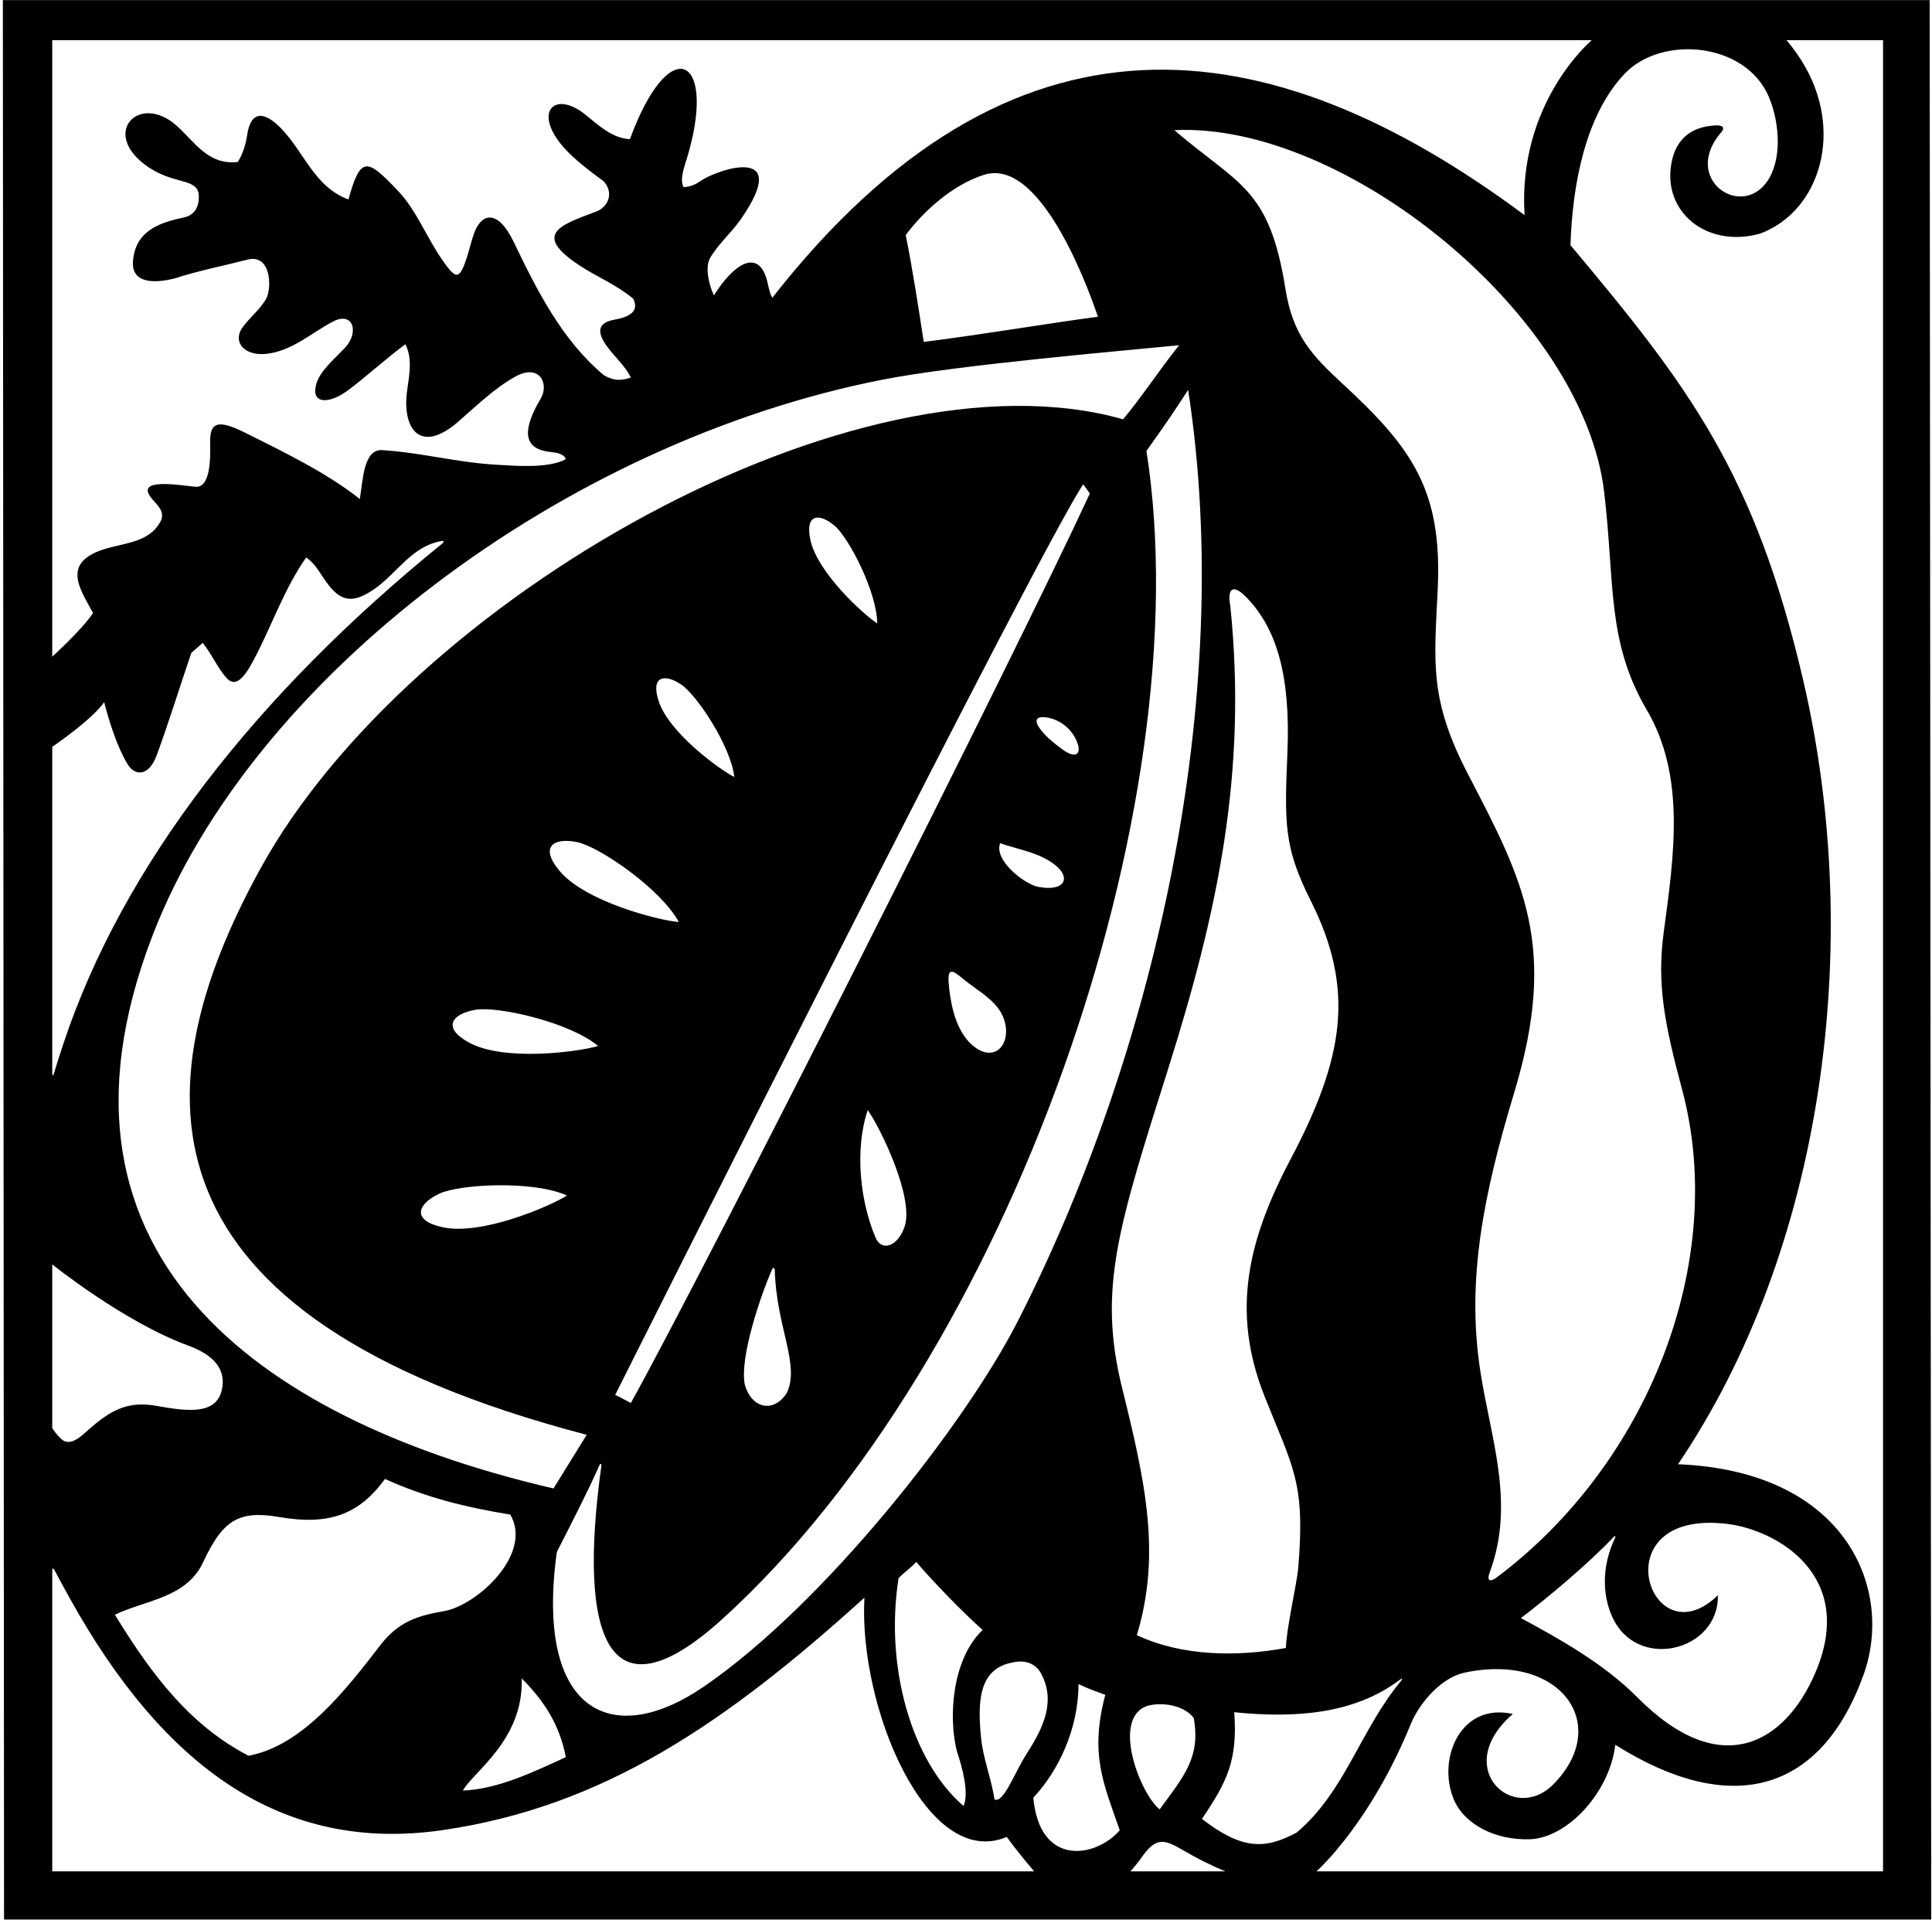 <?xml version="1.0" encoding="UTF-8"?>
<svg xmlns="http://www.w3.org/2000/svg" xmlns:xlink="http://www.w3.org/1999/xlink" width="464pt" height="461pt" viewBox="0 0 464 461" version="1.1">
<g id="surface1">
<path style=" stroke:none;fill-rule:nonzero;fill:rgb(0%,0%,0%);fill-opacity:1;" d="M 463.441 0.027 L 0.688 0.027 L 0.973 460.922 L 463.812 460.922 Z M 12.547 9.652 L 382.281 9.652 C 382.281 9.652 364.445 24.586 366.152 51.66 C 304.488 5.793 243.035 -1.922 185.484 71.496 C 184.664 70.176 184.543 68.191 183.961 66.508 C 181.754 60.098 176.34 63.164 171.461 70.926 C 170.32 68.645 169.312 64.391 170.438 62.148 C 172.367 58.672 175.68 55.887 177.949 52.602 C 190.461 34.516 172.266 40.695 168.355 43.395 C 167.156 44.223 165.875 44.879 164.164 44.934 C 163.113 42.828 164.477 39.879 165.457 36.348 C 171.859 13.285 160.621 7.895 151.285 33.422 C 147.012 33.184 143.836 30.145 140.504 27.469 C 133.996 22.246 128.969 25.832 133.48 32.895 C 136.156 37.09 141.102 40.641 145.016 43.566 C 147.586 46.504 145.914 49.781 143.188 50.805 C 134.684 53.996 127.621 56.172 139.297 63.82 C 143.391 66.504 148.031 68.352 152.082 71.723 C 153.828 75.219 150.195 76.285 147.484 76.777 C 142.488 77.684 143.98 80.965 146.359 83.934 C 148.129 86.141 150.324 88.203 151.512 90.648 C 149.77 91.191 147.859 91.773 145.016 90.078 C 134.906 81.637 128.895 69.574 123.32 57.984 C 119.645 50.344 115.309 50.496 113.406 57.391 C 110.645 67.387 110.074 67.82 106.566 62.906 C 102.359 57.012 100.227 50.699 95.516 45.754 C 88.156 38.027 86.617 37.336 83.68 47.898 C 75.453 44.836 73.168 36.637 67.457 30.777 C 63.453 26.668 60.238 26.527 59.367 32.383 C 59.008 34.805 58.27 37.055 57.121 38.891 C 49.992 39.711 46.809 34.109 42.406 30.176 C 33.637 22.336 24.367 31.539 34.656 39.43 C 41.406 44.605 47.48 42.488 47.734 46.91 C 47.898 49.672 46.691 51.676 44.176 52.211 C 38.246 53.461 32.449 55.453 31.934 62.789 C 31.578 67.883 36.68 68.207 42.07 66.82 C 47.656 64.996 53.586 63.859 59.285 62.375 C 65.152 60.758 65.328 69.129 63.938 71.695 C 62.535 74.285 59.816 76.348 58.168 78.734 C 55.848 82.09 58.637 85.484 63.844 84.977 C 70.051 84.371 74.668 79.992 79.965 77.215 C 84.816 74.672 86.309 79.789 82.906 83.449 C 80.34 86.211 76.863 89 75.961 92.199 C 74.547 97.199 79.184 96.996 83.52 93.762 C 88.316 90.18 92.621 86.133 97.359 82.668 C 99.059 85.984 98.348 89.758 97.793 93.664 C 96.469 102.953 100.898 109.188 110 101.297 C 114.418 97.465 118.742 93.223 123.762 90.43 C 129.539 87.211 131.969 92.137 129.852 95.719 C 125.758 102.648 125.18 107.66 131.895 108.484 C 133.461 108.676 135.398 108.852 135.895 110.258 C 131.629 112.582 123.43 111.82 119.441 111.605 C 109.852 111.086 101.488 108.715 91.891 108.09 C 87.262 107.715 87.18 115.352 86.418 119.832 C 78.582 113.586 67.895 108.402 59.375 104.148 C 53.051 100.988 50.348 100.758 50.473 106.191 C 50.578 110.551 50.469 117.398 46.746 116.867 C 40.285 116.086 32.285 115.098 36.809 120.137 C 38.262 121.754 39.824 123.305 38.309 125.645 C 35.656 130.066 30.324 130.348 25.68 131.672 C 14.34 134.906 19.309 141.531 22.348 147.191 C 19.691 151.219 12.547 157.68 12.547 157.68 Z M 403.992 261.652 C 415.016 302.906 395.871 351.633 359.219 378.953 C 357.605 379.98 357.035 379.41 357.852 377.359 C 363.98 360.645 357.855 344.988 355.434 328.664 C 352.234 307.098 356.293 286.754 363.645 262.414 C 374.234 227.363 365.965 211.637 352.621 186.012 C 343.207 167.934 344.449 159.152 345.289 141.539 C 346.426 117.754 339.207 107.625 322.434 92.137 C 314.984 85.262 310.488 80.469 308.715 69.34 C 304.816 44.863 297.375 44.441 282.039 31.254 C 322.906 29.27 380.227 75.723 385.266 118.145 C 387.848 139.914 385.848 153.84 395.355 170.219 C 404.918 186.25 402.047 205.387 399.555 223.961 C 397.875 236.504 399.836 246.102 403.992 261.652 Z M 387.117 388.039 C 392.988 401.504 412.898 396.457 412.57 383.059 C 396.176 398.98 384.16 362.238 414.797 365.918 C 426.555 367.332 446.137 378.203 435.906 401.84 C 428.852 418.129 413.598 428.109 393.164 407.5 C 385.32 399.594 374.691 393.594 365.262 388.531 C 371.32 383.984 381.57 375.402 387.586 369.02 C 387.91 368.676 388.082 368.852 387.883 369.27 C 384.527 376.359 384.953 383.086 387.117 388.039 Z M 229.828 420.562 C 231.062 424.25 232.773 430.332 231.426 433.672 C 218.906 422.918 212.445 400.121 215.809 378.953 C 217.195 377.512 218.906 376.371 220.047 375.039 C 223.809 379.484 231.328 387.277 236.004 391.379 C 228.594 398.41 227.734 412.512 229.828 420.562 Z M 242.938 399.246 C 245.504 398.602 248.164 398.98 249.781 401.41 C 253.785 408.199 250.578 414.863 246.766 420.785 C 243.504 425.844 241.086 433.043 238.836 432.078 C 238.152 427.301 236.082 422.195 235.605 417.203 C 234.832 409.109 234.844 400.863 242.938 399.246 Z M 244.367 317.379 C 231.805 341.969 198.027 385.156 168.988 405.023 C 146.875 420.156 128.445 411.102 133.727 372.684 C 137.434 365.387 141.137 358.211 143.969 351.836 C 144.211 351.293 144.496 351.445 144.414 352.051 C 138.809 392.574 145.656 414.008 173.512 388.738 C 242.512 326.145 288.691 193.168 275.336 108.281 C 279.133 102.961 281.797 99.16 285.348 93.613 C 296.855 168.125 276.91 253.66 244.367 317.379 Z M 283.18 82.895 C 278.375 88.898 274.195 95.359 269.73 100.68 C 205.684 82.555 98.027 143.914 62.492 208.664 C 33.203 262.035 32.012 316.016 140.91 344.527 C 138.172 348.973 135.875 352.621 132.93 357.406 C 66.742 342.07 5.918 303.977 36.715 224.422 C 60.578 162.773 135.051 106.312 211.875 91.18 C 229.625 87.684 268.496 84.34 283.18 82.895 Z M 217.52 56.449 C 221.539 51.012 228.598 44.391 236.383 41.961 C 250.785 37.465 262.656 73.137 263.688 76.055 C 251.395 77.691 235.531 80.387 221.852 82.098 C 220.613 74.078 219.227 64.883 217.52 56.449 Z M 240.203 202.48 C 245.055 204.133 249.656 204.707 253.52 207.793 C 257.035 210.602 256.051 214.16 249.41 212.965 C 246.031 212.355 238.629 206.535 240.203 202.48 Z M 233.184 250.656 C 229.992 247.648 228.598 242.609 228.023 237.902 C 227.391 232.691 228.027 232.293 231.125 234.898 C 235.184 238.316 240.48 240.629 241.48 246.094 C 242.477 251.562 238.188 255.359 233.184 250.656 Z M 255.184 179.969 C 253.34 178.625 251.598 177.234 250.184 175.523 C 248.293 173.242 248.492 171.859 251.352 172.27 C 254.363 172.703 257.598 174.938 258.82 178.582 C 259.656 181.066 258.352 182.27 255.184 179.969 Z M 151.512 336.887 C 150.648 336.469 149.156 335.574 147.75 334.949 C 153.355 323.738 249.781 131.574 260.152 116.297 C 260.824 117.211 261.25 117.781 261.75 118.492 C 243.395 158.164 169.297 304.855 151.512 336.887 Z M 217.234 294.605 C 215.543 299.422 211.727 300.543 210.289 297.195 C 206.77 288.996 205.078 276.508 208.398 266.551 C 211.66 271.18 219.617 287.809 217.234 294.605 Z M 189.02 334.379 C 186.062 339.215 180.609 338.531 178.871 332.441 C 177.578 325.977 182.754 310.824 185.461 304.75 C 185.676 304.27 186.062 304.469 186.074 304.953 C 186.461 318.727 192.125 327.496 189.02 334.379 Z M 112.809 250.43 C 106.012 246.816 108.496 243.449 114.176 242.469 C 119.52 241.547 136.785 245.43 143.645 251.16 C 138.859 252.594 121.227 254.902 112.809 250.43 Z M 136.172 287.066 C 131.949 289.738 115.594 296.723 106.277 294.684 C 98.762 293.039 100.246 289.125 105.449 286.648 C 110.348 284.316 128.02 283.398 136.172 287.066 Z M 134.426 209.172 C 129.418 203.246 133.008 201.023 138.691 202.23 C 144.039 203.371 158.75 213.469 163.023 221.406 C 158.008 220.957 140.633 216.516 134.426 209.172 Z M 163.605 164.375 C 167.359 166.895 175.527 179.176 176.359 186.578 C 172.652 184.688 160.695 175.93 158.199 168.387 C 156.184 162.297 159.617 161.699 163.605 164.375 Z M 200.438 126.234 C 203.891 129.152 210.66 142.25 210.676 149.699 C 207.199 147.414 196.273 137.395 194.621 129.625 C 193.285 123.355 196.77 123.137 200.438 126.234 Z M 67.082 364.273 C 79.051 366.344 86.273 363.637 92.461 355.129 C 102.434 359.648 112.066 361.969 122.555 363.68 C 128.066 373.152 114.539 385.516 106.621 386.867 C 100.254 387.953 95.664 389.426 91.32 395.062 C 83.234 405.566 72.684 419.227 59.684 421.59 C 45.816 414.371 36.695 402.59 27.594 387.73 C 35.23 384.086 44.922 383.742 48.91 374.852 C 53.527 365.082 57.297 362.582 67.082 364.273 Z M 125.289 403.008 C 130.746 408.48 134.41 414.18 135.895 421.934 C 128.273 425.391 119.727 429.609 111.176 429.949 C 113.57 425.504 125.805 417.789 125.289 403.008 Z M 12.547 179.34 C 12.547 179.34 22.16 172.785 25.008 168.605 C 26.277 173.426 28.121 179.352 30.688 183.57 C 32.301 186.223 35.676 186.688 37.664 181.281 C 40.555 173.418 43.164 164.922 45.949 156.77 C 46.859 155.969 47.773 155.172 48.684 154.375 C 50.785 156.898 52.309 160.547 54.488 162.875 C 56.898 165.449 59.172 161.789 61.039 158.262 C 65.305 150.188 68.266 141.355 73.535 133.855 C 75.996 135.52 77.172 138.332 79.07 140.688 C 82.293 144.688 85.145 144.664 89.789 141.516 C 95.348 137.746 98.809 131.098 106.207 129.875 C 106.52 129.824 106.633 130.18 106.367 130.395 C 61.465 166.801 29.418 207.812 15.152 250.82 C 14.098 253.996 13.344 256.457 12.926 257.852 C 12.676 258.688 12.547 257.785 12.547 257.785 Z M 12.547 303.602 C 12.547 303.602 29.676 317.406 45.203 323.098 C 51.402 325.371 54.348 328.82 53.281 333.695 C 51.938 339.84 44.934 338.891 37.43 337.555 C 30.438 336.309 26.281 338.879 21.266 343.293 C 19.52 344.832 16.898 347.508 14.73 345.547 C 13.484 344.422 12.547 342.93 12.547 342.93 Z M 12.547 449.348 L 12.547 376.914 C 12.547 376.914 12.711 376.309 13.012 376.879 C 13.699 378.176 15.078 380.77 16.789 383.84 C 39.285 424.246 67.699 445.035 106.234 439.457 C 144.93 433.852 174.254 413.801 207.602 383.629 C 206.176 410 222.645 449.184 241.801 441.086 C 243.984 444.199 248.355 449.348 248.355 449.348 Z M 248.164 431.66 C 254.246 425.199 259.016 415.094 259.016 404.375 C 261.406 405.516 263.363 406.199 265.453 406.961 C 261.637 421.32 265.105 428.461 268.93 439.488 C 263.176 446.102 249.684 448.379 248.164 431.66 Z M 280.555 256.637 C 292.441 218.996 299.57 185.598 295.492 145.598 C 294.711 141.551 295.922 139.914 299.32 143.406 C 306.582 150.863 309.961 162.066 309.195 180.688 C 308.504 197.547 308.281 203.34 314.773 216.242 C 325.52 237.59 322.797 254.016 309.953 278.352 C 299.707 297.77 295.613 314.844 303.672 335.203 C 310.496 352.438 313.52 355.797 311.801 376.367 C 311.469 380.355 308.945 390.949 308.832 395.711 C 297.184 397.84 283.98 397.766 273.035 392.633 C 278.887 373.164 275.121 356.004 269.504 333.316 C 263.621 309.551 268.562 294.605 280.555 256.637 Z M 275.523 409.621 C 279.172 408.594 284.551 409.508 286.715 412.586 C 288.336 421.961 284.43 426.391 278.508 434.473 C 273.812 430.711 266.824 412.645 275.523 409.621 Z M 271.488 449.348 C 271.488 449.348 272.938 447.781 274.383 445.719 C 278.336 440.098 280.594 442.316 286.355 445.531 C 290.242 447.699 294.285 449.348 294.285 449.348 Z M 311.434 440.02 C 303.797 444.125 298.324 444.199 288.652 436.754 C 294.855 427.68 297.246 422.465 296.426 411.141 C 310.875 412.586 325.121 411.695 336.199 403.344 C 336.777 402.91 336.934 403.074 336.473 403.629 C 326.688 415.402 323.047 430.223 311.434 440.02 Z M 452.242 449.348 L 316.184 449.348 C 316.184 449.348 318.09 447.664 320.992 444.219 C 325.648 438.691 332.879 428.637 338.926 413.723 C 341.25 408.367 346.43 402.77 351.715 401.641 C 374.719 396.719 387.266 414.125 373.035 428.469 C 363.43 438.152 348.457 424.434 363.324 411.559 C 350.824 408.762 345.184 422.176 349.055 431.852 C 351.547 438.074 359.172 441.941 367.48 441.637 C 376.301 441.309 386.504 430.648 387.945 418.969 C 415.695 436.422 437.258 430.547 447.531 402.23 C 454.922 381.871 443.688 353.246 402.996 351.594 C 437.66 300.387 447.953 227.32 433.074 163.371 C 421.453 113.43 405.453 92.598 377.176 58.879 C 377.609 44.812 380.609 27.738 390.215 17.676 C 399.117 8.348 419.336 10.129 424.855 23.355 C 427.516 29.734 427.977 38.582 424.34 43.672 C 417.969 52.594 404.031 42.961 413.18 31.996 C 414.605 30.477 413.465 30.094 412.23 30.102 C 405.91 30.328 401.895 33.715 401.219 40.633 C 400.133 51.672 410.566 59.512 422.719 56.094 C 437.184 50.727 443.129 31.141 432.656 14.547 C 430.77 11.555 429.047 9.652 429.047 9.652 L 452.242 9.652 L 452.242 449.348 "/>
</g>
</svg>
